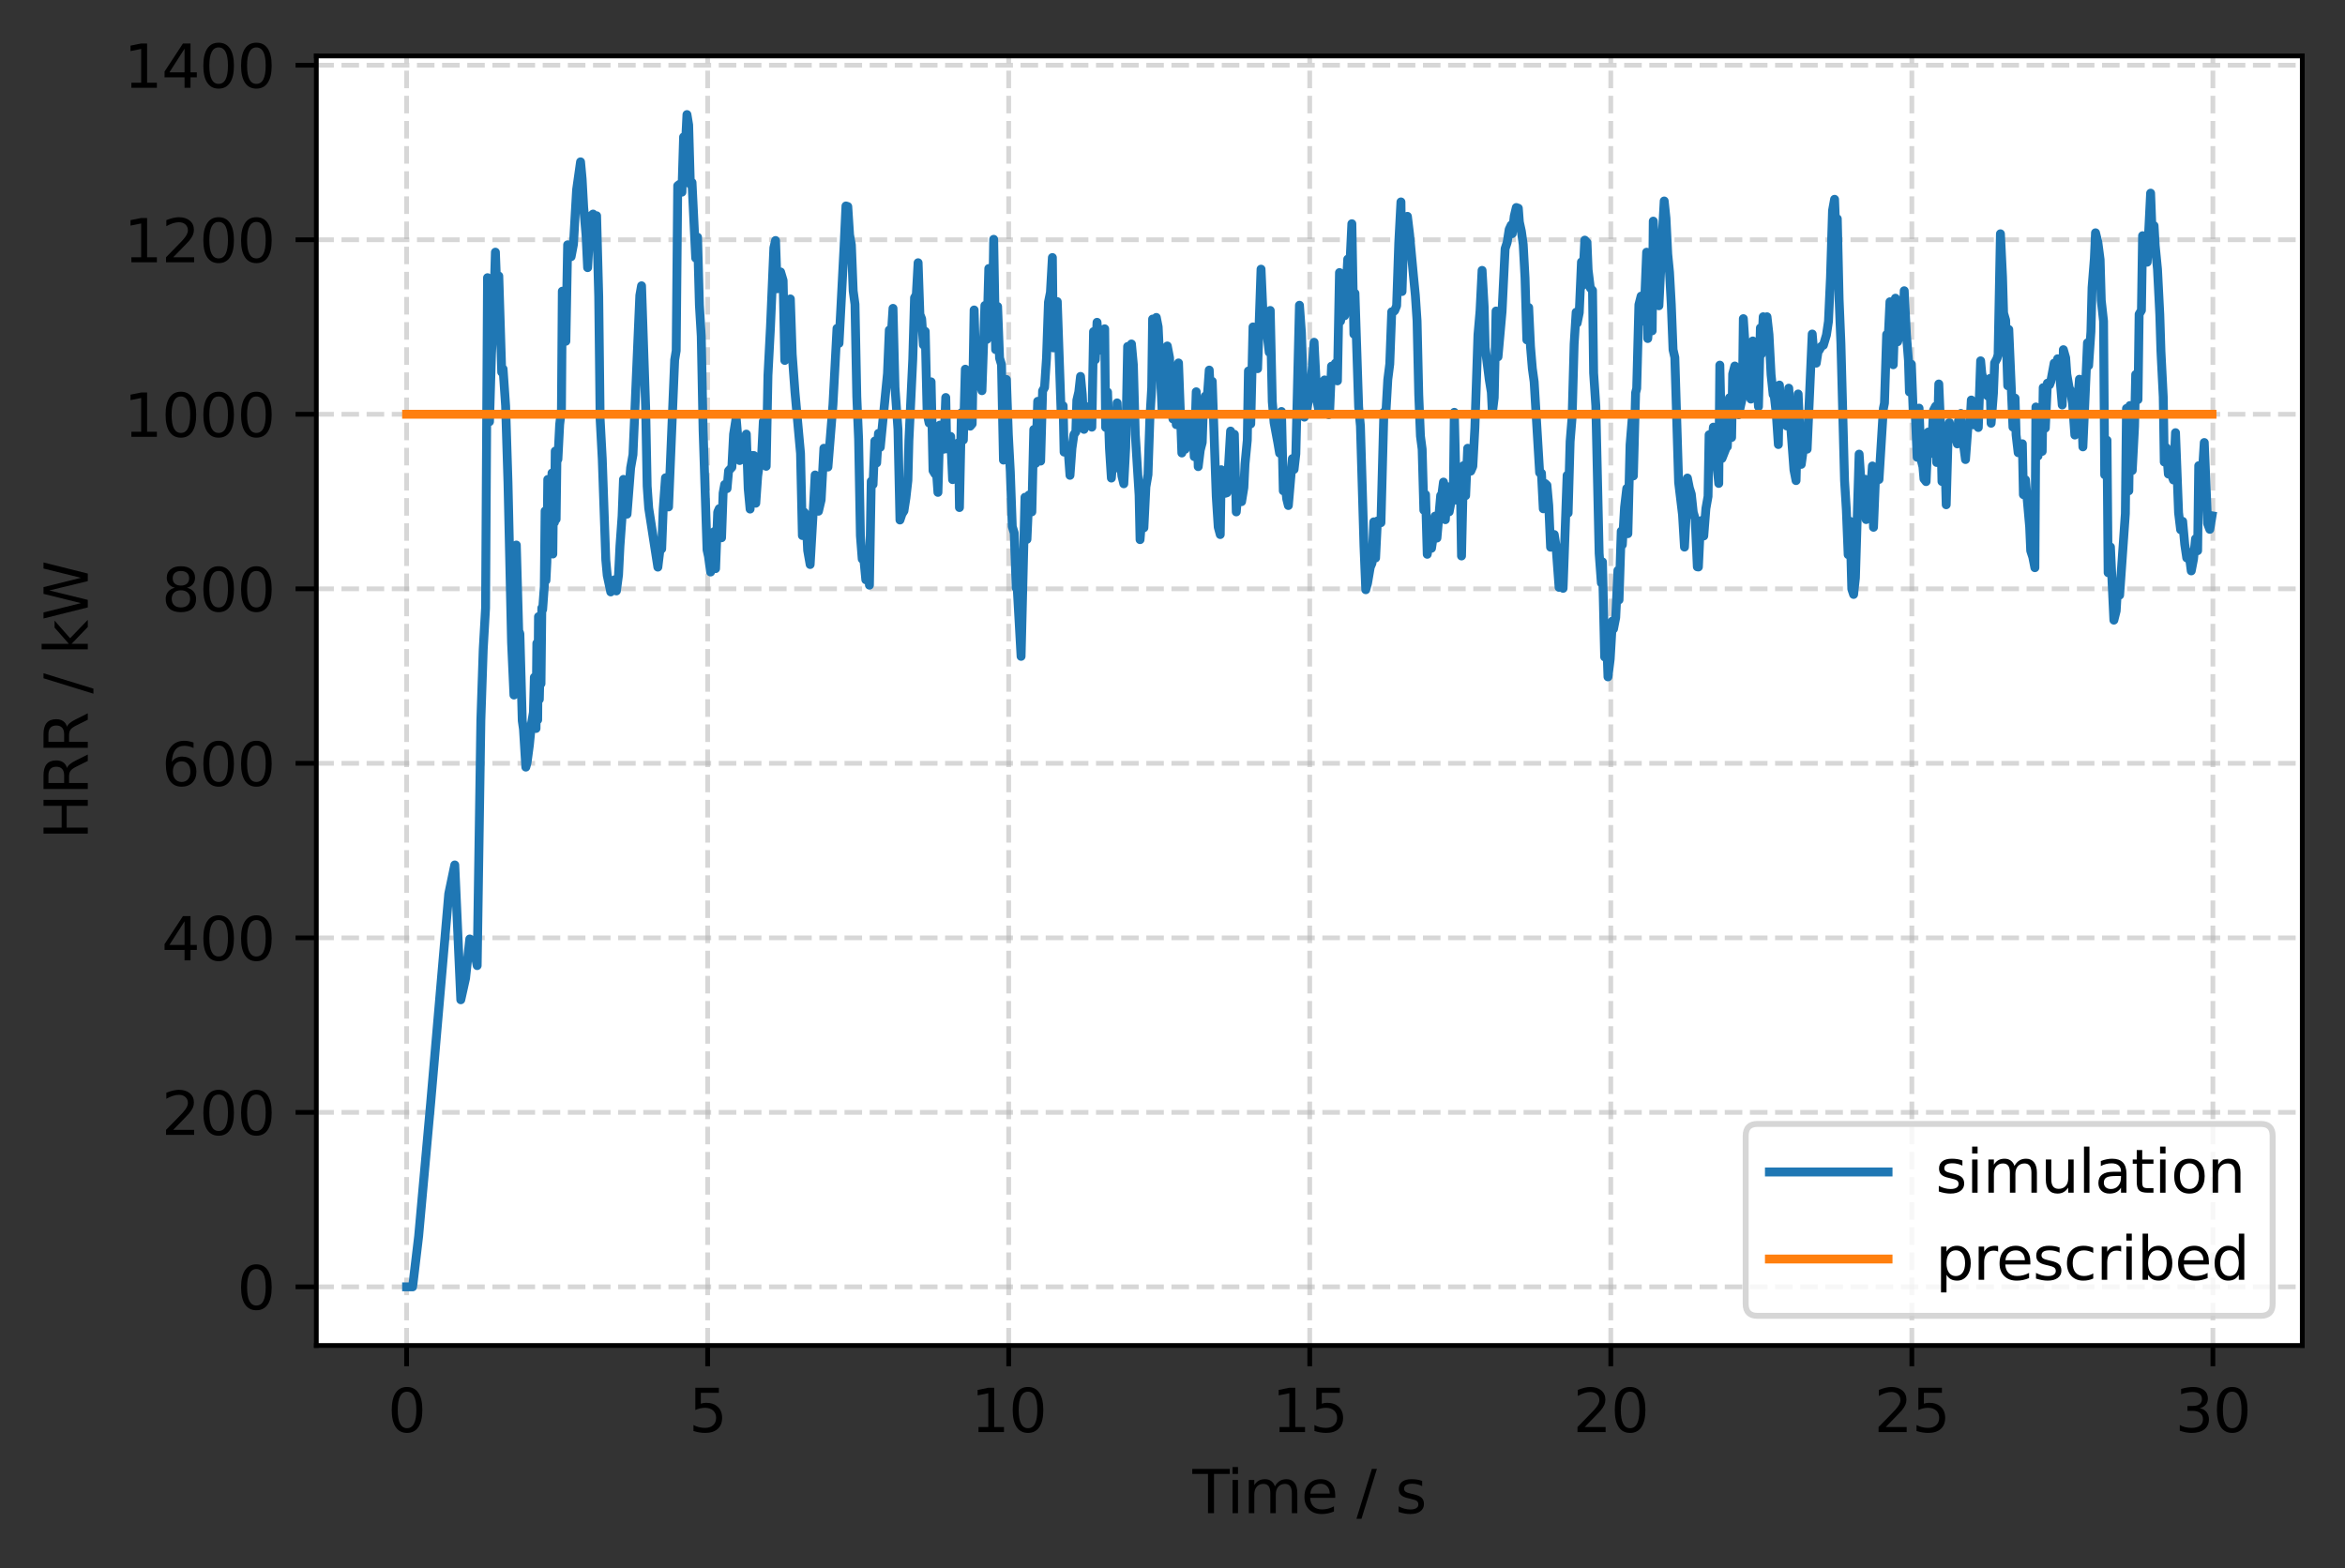 <?xml version="1.0" encoding="utf-8" standalone="no"?>
<!DOCTYPE svg PUBLIC "-//W3C//DTD SVG 1.1//EN"
  "http://www.w3.org/Graphics/SVG/1.1/DTD/svg11.dtd">
<svg height="264.43pt" version="1.1" viewBox="0 0 395.328 264.43" width="395.328pt" xmlns="http://www.w3.org/2000/svg" xmlns:xlink="http://www.w3.org/1999/xlink">
 <rect x="0" y="0" width="395.328" height="264.43" fill="#333333" stroke="none"/>
 <defs>
  <style type="text/css">*{stroke-linecap:butt;stroke-linejoin:round;}</style>
 </defs>
 <g id="figure_1">
  <g id="patch_1">
   <path d="M 0 264.43 
L 395.328 264.43 
L 395.328 0 
L 0 0 
z
" style="fill:none;"/>
  </g>
  <g id="axes_1">
   <g id="patch_2">
    <path d="M 53.328 226.874 
L 388.128 226.874 
L 388.128 9.434 
L 53.328 9.434 
z
" style="fill:#ffffff;"/>
   </g>
   <g id="matplotlib.axis_1">
    <g id="xtick_1">
     <g id="line2d_1">
      <path clip-path="url(#pe2b45018c5)" d="M 68.546 226.874 
L 68.546 9.434 
" style="fill:none;stroke:#b0b0b0;stroke-dasharray:2.96,1.28;stroke-dashoffset:0;stroke-opacity:0.5;stroke-width:0.8;"/>
     </g>
     <g id="line2d_2">
      <defs>
       <path d="M 0 0 
L 0 3.5 
" id="m4e2f27ee25" style="stroke:#000000;stroke-width:0.8;"/>
      </defs>
      <g>
       <use style="stroke:#000000;stroke-width:0.8;" x="68.546" xlink:href="#m4e2f27ee25" y="226.874"/>
      </g>
     </g>
     <g id="text_1">
      <!-- 0 -->
      <g transform="translate(65.365 241.472)scale(0.1 -0.1)">
       <defs>
        <path d="M 2034 4250 
Q 1547 4250 1301 3770 
Q 1056 3291 1056 2328 
Q 1056 1369 1301 889 
Q 1547 409 2034 409 
Q 2525 409 2770 889 
Q 3016 1369 3016 2328 
Q 3016 3291 2770 3770 
Q 2525 4250 2034 4250 
z
M 2034 4750 
Q 2819 4750 3233 4129 
Q 3647 3509 3647 2328 
Q 3647 1150 3233 529 
Q 2819 -91 2034 -91 
Q 1250 -91 836 529 
Q 422 1150 422 2328 
Q 422 3509 836 4129 
Q 1250 4750 2034 4750 
z
" id="DejaVuSans-30" transform="scale(0.016)"/>
       </defs>
       <use xlink:href="#DejaVuSans-30"/>
      </g>
     </g>
    </g>
    <g id="xtick_2">
     <g id="line2d_3">
      <path clip-path="url(#pe2b45018c5)" d="M 119.298 226.874 
L 119.298 9.434 
" style="fill:none;stroke:#b0b0b0;stroke-dasharray:2.96,1.28;stroke-dashoffset:0;stroke-opacity:0.5;stroke-width:0.8;"/>
     </g>
     <g id="line2d_4">
      <g>
       <use style="stroke:#000000;stroke-width:0.8;" x="119.298" xlink:href="#m4e2f27ee25" y="226.874"/>
      </g>
     </g>
     <g id="text_2">
      <!-- 5 -->
      <g transform="translate(116.117 241.472)scale(0.1 -0.1)">
       <defs>
        <path d="M 691 4666 
L 3169 4666 
L 3169 4134 
L 1269 4134 
L 1269 2991 
Q 1406 3038 1543 3061 
Q 1681 3084 1819 3084 
Q 2600 3084 3056 2656 
Q 3513 2228 3513 1497 
Q 3513 744 3044 326 
Q 2575 -91 1722 -91 
Q 1428 -91 1123 -41 
Q 819 9 494 109 
L 494 744 
Q 775 591 1075 516 
Q 1375 441 1709 441 
Q 2250 441 2565 725 
Q 2881 1009 2881 1497 
Q 2881 1984 2565 2268 
Q 2250 2553 1709 2553 
Q 1456 2553 1204 2497 
Q 953 2441 691 2322 
L 691 4666 
z
" id="DejaVuSans-35" transform="scale(0.016)"/>
       </defs>
       <use xlink:href="#DejaVuSans-35"/>
      </g>
     </g>
    </g>
    <g id="xtick_3">
     <g id="line2d_5">
      <path clip-path="url(#pe2b45018c5)" d="M 170.05 226.874 
L 170.05 9.434 
" style="fill:none;stroke:#b0b0b0;stroke-dasharray:2.96,1.28;stroke-dashoffset:0;stroke-opacity:0.5;stroke-width:0.8;"/>
     </g>
     <g id="line2d_6">
      <g>
       <use style="stroke:#000000;stroke-width:0.8;" x="170.05" xlink:href="#m4e2f27ee25" y="226.874"/>
      </g>
     </g>
     <g id="text_3">
      <!-- 10 -->
      <g transform="translate(163.687 241.472)scale(0.1 -0.1)">
       <defs>
        <path d="M 794 531 
L 1825 531 
L 1825 4091 
L 703 3866 
L 703 4441 
L 1819 4666 
L 2450 4666 
L 2450 531 
L 3481 531 
L 3481 0 
L 794 0 
L 794 531 
z
" id="DejaVuSans-31" transform="scale(0.016)"/>
       </defs>
       <use xlink:href="#DejaVuSans-31"/>
       <use x="63.623" xlink:href="#DejaVuSans-30"/>
      </g>
     </g>
    </g>
    <g id="xtick_4">
     <g id="line2d_7">
      <path clip-path="url(#pe2b45018c5)" d="M 220.801 226.874 
L 220.801 9.434 
" style="fill:none;stroke:#b0b0b0;stroke-dasharray:2.96,1.28;stroke-dashoffset:0;stroke-opacity:0.5;stroke-width:0.8;"/>
     </g>
     <g id="line2d_8">
      <g>
       <use style="stroke:#000000;stroke-width:0.8;" x="220.801" xlink:href="#m4e2f27ee25" y="226.874"/>
      </g>
     </g>
     <g id="text_4">
      <!-- 15 -->
      <g transform="translate(214.439 241.472)scale(0.1 -0.1)">
       <use xlink:href="#DejaVuSans-31"/>
       <use x="63.623" xlink:href="#DejaVuSans-35"/>
      </g>
     </g>
    </g>
    <g id="xtick_5">
     <g id="line2d_9">
      <path clip-path="url(#pe2b45018c5)" d="M 271.553 226.874 
L 271.553 9.434 
" style="fill:none;stroke:#b0b0b0;stroke-dasharray:2.96,1.28;stroke-dashoffset:0;stroke-opacity:0.5;stroke-width:0.8;"/>
     </g>
     <g id="line2d_10">
      <g>
       <use style="stroke:#000000;stroke-width:0.8;" x="271.553" xlink:href="#m4e2f27ee25" y="226.874"/>
      </g>
     </g>
     <g id="text_5">
      <!-- 20 -->
      <g transform="translate(265.19 241.472)scale(0.1 -0.1)">
       <defs>
        <path d="M 1228 531 
L 3431 531 
L 3431 0 
L 469 0 
L 469 531 
Q 828 903 1448 1529 
Q 2069 2156 2228 2338 
Q 2531 2678 2651 2914 
Q 2772 3150 2772 3378 
Q 2772 3750 2511 3984 
Q 2250 4219 1831 4219 
Q 1534 4219 1204 4116 
Q 875 4013 500 3803 
L 500 4441 
Q 881 4594 1212 4672 
Q 1544 4750 1819 4750 
Q 2544 4750 2975 4387 
Q 3406 4025 3406 3419 
Q 3406 3131 3298 2873 
Q 3191 2616 2906 2266 
Q 2828 2175 2409 1742 
Q 1991 1309 1228 531 
z
" id="DejaVuSans-32" transform="scale(0.016)"/>
       </defs>
       <use xlink:href="#DejaVuSans-32"/>
       <use x="63.623" xlink:href="#DejaVuSans-30"/>
      </g>
     </g>
    </g>
    <g id="xtick_6">
     <g id="line2d_11">
      <path clip-path="url(#pe2b45018c5)" d="M 322.305 226.874 
L 322.305 9.434 
" style="fill:none;stroke:#b0b0b0;stroke-dasharray:2.96,1.28;stroke-dashoffset:0;stroke-opacity:0.5;stroke-width:0.8;"/>
     </g>
     <g id="line2d_12">
      <g>
       <use style="stroke:#000000;stroke-width:0.8;" x="322.305" xlink:href="#m4e2f27ee25" y="226.874"/>
      </g>
     </g>
     <g id="text_6">
      <!-- 25 -->
      <g transform="translate(315.942 241.472)scale(0.1 -0.1)">
       <use xlink:href="#DejaVuSans-32"/>
       <use x="63.623" xlink:href="#DejaVuSans-35"/>
      </g>
     </g>
    </g>
    <g id="xtick_7">
     <g id="line2d_13">
      <path clip-path="url(#pe2b45018c5)" d="M 373.056 226.874 
L 373.056 9.434 
" style="fill:none;stroke:#b0b0b0;stroke-dasharray:2.96,1.28;stroke-dashoffset:0;stroke-opacity:0.5;stroke-width:0.8;"/>
     </g>
     <g id="line2d_14">
      <g>
       <use style="stroke:#000000;stroke-width:0.8;" x="373.056" xlink:href="#m4e2f27ee25" y="226.874"/>
      </g>
     </g>
     <g id="text_7">
      <!-- 30 -->
      <g transform="translate(366.694 241.472)scale(0.1 -0.1)">
       <defs>
        <path d="M 2597 2516 
Q 3050 2419 3304 2112 
Q 3559 1806 3559 1356 
Q 3559 666 3084 287 
Q 2609 -91 1734 -91 
Q 1441 -91 1130 -33 
Q 819 25 488 141 
L 488 750 
Q 750 597 1062 519 
Q 1375 441 1716 441 
Q 2309 441 2620 675 
Q 2931 909 2931 1356 
Q 2931 1769 2642 2001 
Q 2353 2234 1838 2234 
L 1294 2234 
L 1294 2753 
L 1863 2753 
Q 2328 2753 2575 2939 
Q 2822 3125 2822 3475 
Q 2822 3834 2567 4026 
Q 2313 4219 1838 4219 
Q 1578 4219 1281 4162 
Q 984 4106 628 3988 
L 628 4550 
Q 988 4650 1302 4700 
Q 1616 4750 1894 4750 
Q 2613 4750 3031 4423 
Q 3450 4097 3450 3541 
Q 3450 3153 3228 2886 
Q 3006 2619 2597 2516 
z
" id="DejaVuSans-33" transform="scale(0.016)"/>
       </defs>
       <use xlink:href="#DejaVuSans-33"/>
       <use x="63.623" xlink:href="#DejaVuSans-30"/>
      </g>
     </g>
    </g>
    <g id="text_8">
     <!-- Time / s -->
     <g transform="translate(201.027 255.151)scale(0.1 -0.1)">
      <defs>
       <path d="M -19 4666 
L 3928 4666 
L 3928 4134 
L 2272 4134 
L 2272 0 
L 1638 0 
L 1638 4134 
L -19 4134 
L -19 4666 
z
" id="DejaVuSans-54" transform="scale(0.016)"/>
       <path d="M 603 3500 
L 1178 3500 
L 1178 0 
L 603 0 
L 603 3500 
z
M 603 4863 
L 1178 4863 
L 1178 4134 
L 603 4134 
L 603 4863 
z
" id="DejaVuSans-69" transform="scale(0.016)"/>
       <path d="M 3328 2828 
Q 3544 3216 3844 3400 
Q 4144 3584 4550 3584 
Q 5097 3584 5394 3201 
Q 5691 2819 5691 2113 
L 5691 0 
L 5113 0 
L 5113 2094 
Q 5113 2597 4934 2840 
Q 4756 3084 4391 3084 
Q 3944 3084 3684 2787 
Q 3425 2491 3425 1978 
L 3425 0 
L 2847 0 
L 2847 2094 
Q 2847 2600 2669 2842 
Q 2491 3084 2119 3084 
Q 1678 3084 1418 2786 
Q 1159 2488 1159 1978 
L 1159 0 
L 581 0 
L 581 3500 
L 1159 3500 
L 1159 2956 
Q 1356 3278 1631 3431 
Q 1906 3584 2284 3584 
Q 2666 3584 2933 3390 
Q 3200 3197 3328 2828 
z
" id="DejaVuSans-6d" transform="scale(0.016)"/>
       <path d="M 3597 1894 
L 3597 1613 
L 953 1613 
Q 991 1019 1311 708 
Q 1631 397 2203 397 
Q 2534 397 2845 478 
Q 3156 559 3463 722 
L 3463 178 
Q 3153 47 2828 -22 
Q 2503 -91 2169 -91 
Q 1331 -91 842 396 
Q 353 884 353 1716 
Q 353 2575 817 3079 
Q 1281 3584 2069 3584 
Q 2775 3584 3186 3129 
Q 3597 2675 3597 1894 
z
M 3022 2063 
Q 3016 2534 2758 2815 
Q 2500 3097 2075 3097 
Q 1594 3097 1305 2825 
Q 1016 2553 972 2059 
L 3022 2063 
z
" id="DejaVuSans-65" transform="scale(0.016)"/>
       <path id="DejaVuSans-20" transform="scale(0.016)"/>
       <path d="M 1625 4666 
L 2156 4666 
L 531 -594 
L 0 -594 
L 1625 4666 
z
" id="DejaVuSans-2f" transform="scale(0.016)"/>
       <path d="M 2834 3397 
L 2834 2853 
Q 2591 2978 2328 3040 
Q 2066 3103 1784 3103 
Q 1356 3103 1142 2972 
Q 928 2841 928 2578 
Q 928 2378 1081 2264 
Q 1234 2150 1697 2047 
L 1894 2003 
Q 2506 1872 2764 1633 
Q 3022 1394 3022 966 
Q 3022 478 2636 193 
Q 2250 -91 1575 -91 
Q 1294 -91 989 -36 
Q 684 19 347 128 
L 347 722 
Q 666 556 975 473 
Q 1284 391 1588 391 
Q 1994 391 2212 530 
Q 2431 669 2431 922 
Q 2431 1156 2273 1281 
Q 2116 1406 1581 1522 
L 1381 1569 
Q 847 1681 609 1914 
Q 372 2147 372 2553 
Q 372 3047 722 3315 
Q 1072 3584 1716 3584 
Q 2034 3584 2315 3537 
Q 2597 3491 2834 3397 
z
" id="DejaVuSans-73" transform="scale(0.016)"/>
      </defs>
      <use xlink:href="#DejaVuSans-54"/>
      <use x="57.959" xlink:href="#DejaVuSans-69"/>
      <use x="85.742" xlink:href="#DejaVuSans-6d"/>
      <use x="183.154" xlink:href="#DejaVuSans-65"/>
      <use x="244.678" xlink:href="#DejaVuSans-20"/>
      <use x="276.465" xlink:href="#DejaVuSans-2f"/>
      <use x="310.156" xlink:href="#DejaVuSans-20"/>
      <use x="341.943" xlink:href="#DejaVuSans-73"/>
     </g>
    </g>
   </g>
   <g id="matplotlib.axis_2">
    <g id="ytick_1">
     <g id="line2d_15">
      <path clip-path="url(#pe2b45018c5)" d="M 53.328 216.99 
L 388.128 216.99 
" style="fill:none;stroke:#b0b0b0;stroke-dasharray:2.96,1.28;stroke-dashoffset:0;stroke-opacity:0.5;stroke-width:0.8;"/>
     </g>
     <g id="line2d_16">
      <defs>
       <path d="M 0 0 
L -3.5 0 
" id="mf9d9a27915" style="stroke:#000000;stroke-width:0.8;"/>
      </defs>
      <g>
       <use style="stroke:#000000;stroke-width:0.8;" x="53.328" xlink:href="#mf9d9a27915" y="216.99"/>
      </g>
     </g>
     <g id="text_9">
      <!-- 0 -->
      <g transform="translate(39.966 220.79)scale(0.1 -0.1)">
       <use xlink:href="#DejaVuSans-30"/>
      </g>
     </g>
    </g>
    <g id="ytick_2">
     <g id="line2d_17">
      <path clip-path="url(#pe2b45018c5)" d="M 53.328 187.563 
L 388.128 187.563 
" style="fill:none;stroke:#b0b0b0;stroke-dasharray:2.96,1.28;stroke-dashoffset:0;stroke-opacity:0.5;stroke-width:0.8;"/>
     </g>
     <g id="line2d_18">
      <g>
       <use style="stroke:#000000;stroke-width:0.8;" x="53.328" xlink:href="#mf9d9a27915" y="187.563"/>
      </g>
     </g>
     <g id="text_10">
      <!-- 200 -->
      <g transform="translate(27.241 191.362)scale(0.1 -0.1)">
       <use xlink:href="#DejaVuSans-32"/>
       <use x="63.623" xlink:href="#DejaVuSans-30"/>
       <use x="127.246" xlink:href="#DejaVuSans-30"/>
      </g>
     </g>
    </g>
    <g id="ytick_3">
     <g id="line2d_19">
      <path clip-path="url(#pe2b45018c5)" d="M 53.328 158.136 
L 388.128 158.136 
" style="fill:none;stroke:#b0b0b0;stroke-dasharray:2.96,1.28;stroke-dashoffset:0;stroke-opacity:0.5;stroke-width:0.8;"/>
     </g>
     <g id="line2d_20">
      <g>
       <use style="stroke:#000000;stroke-width:0.8;" x="53.328" xlink:href="#mf9d9a27915" y="158.136"/>
      </g>
     </g>
     <g id="text_11">
      <!-- 400 -->
      <g transform="translate(27.241 161.935)scale(0.1 -0.1)">
       <defs>
        <path d="M 2419 4116 
L 825 1625 
L 2419 1625 
L 2419 4116 
z
M 2253 4666 
L 3047 4666 
L 3047 1625 
L 3713 1625 
L 3713 1100 
L 3047 1100 
L 3047 0 
L 2419 0 
L 2419 1100 
L 313 1100 
L 313 1709 
L 2253 4666 
z
" id="DejaVuSans-34" transform="scale(0.016)"/>
       </defs>
       <use xlink:href="#DejaVuSans-34"/>
       <use x="63.623" xlink:href="#DejaVuSans-30"/>
       <use x="127.246" xlink:href="#DejaVuSans-30"/>
      </g>
     </g>
    </g>
    <g id="ytick_4">
     <g id="line2d_21">
      <path clip-path="url(#pe2b45018c5)" d="M 53.328 128.708 
L 388.128 128.708 
" style="fill:none;stroke:#b0b0b0;stroke-dasharray:2.96,1.28;stroke-dashoffset:0;stroke-opacity:0.5;stroke-width:0.8;"/>
     </g>
     <g id="line2d_22">
      <g>
       <use style="stroke:#000000;stroke-width:0.8;" x="53.328" xlink:href="#mf9d9a27915" y="128.708"/>
      </g>
     </g>
     <g id="text_12">
      <!-- 600 -->
      <g transform="translate(27.241 132.508)scale(0.1 -0.1)">
       <defs>
        <path d="M 2113 2584 
Q 1688 2584 1439 2293 
Q 1191 2003 1191 1497 
Q 1191 994 1439 701 
Q 1688 409 2113 409 
Q 2538 409 2786 701 
Q 3034 994 3034 1497 
Q 3034 2003 2786 2293 
Q 2538 2584 2113 2584 
z
M 3366 4563 
L 3366 3988 
Q 3128 4100 2886 4159 
Q 2644 4219 2406 4219 
Q 1781 4219 1451 3797 
Q 1122 3375 1075 2522 
Q 1259 2794 1537 2939 
Q 1816 3084 2150 3084 
Q 2853 3084 3261 2657 
Q 3669 2231 3669 1497 
Q 3669 778 3244 343 
Q 2819 -91 2113 -91 
Q 1303 -91 875 529 
Q 447 1150 447 2328 
Q 447 3434 972 4092 
Q 1497 4750 2381 4750 
Q 2619 4750 2861 4703 
Q 3103 4656 3366 4563 
z
" id="DejaVuSans-36" transform="scale(0.016)"/>
       </defs>
       <use xlink:href="#DejaVuSans-36"/>
       <use x="63.623" xlink:href="#DejaVuSans-30"/>
       <use x="127.246" xlink:href="#DejaVuSans-30"/>
      </g>
     </g>
    </g>
    <g id="ytick_5">
     <g id="line2d_23">
      <path clip-path="url(#pe2b45018c5)" d="M 53.328 99.281 
L 388.128 99.281 
" style="fill:none;stroke:#b0b0b0;stroke-dasharray:2.96,1.28;stroke-dashoffset:0;stroke-opacity:0.5;stroke-width:0.8;"/>
     </g>
     <g id="line2d_24">
      <g>
       <use style="stroke:#000000;stroke-width:0.8;" x="53.328" xlink:href="#mf9d9a27915" y="99.281"/>
      </g>
     </g>
     <g id="text_13">
      <!-- 800 -->
      <g transform="translate(27.241 103.08)scale(0.1 -0.1)">
       <defs>
        <path d="M 2034 2216 
Q 1584 2216 1326 1975 
Q 1069 1734 1069 1313 
Q 1069 891 1326 650 
Q 1584 409 2034 409 
Q 2484 409 2743 651 
Q 3003 894 3003 1313 
Q 3003 1734 2745 1975 
Q 2488 2216 2034 2216 
z
M 1403 2484 
Q 997 2584 770 2862 
Q 544 3141 544 3541 
Q 544 4100 942 4425 
Q 1341 4750 2034 4750 
Q 2731 4750 3128 4425 
Q 3525 4100 3525 3541 
Q 3525 3141 3298 2862 
Q 3072 2584 2669 2484 
Q 3125 2378 3379 2068 
Q 3634 1759 3634 1313 
Q 3634 634 3220 271 
Q 2806 -91 2034 -91 
Q 1263 -91 848 271 
Q 434 634 434 1313 
Q 434 1759 690 2068 
Q 947 2378 1403 2484 
z
M 1172 3481 
Q 1172 3119 1398 2916 
Q 1625 2713 2034 2713 
Q 2441 2713 2670 2916 
Q 2900 3119 2900 3481 
Q 2900 3844 2670 4047 
Q 2441 4250 2034 4250 
Q 1625 4250 1398 4047 
Q 1172 3844 1172 3481 
z
" id="DejaVuSans-38" transform="scale(0.016)"/>
       </defs>
       <use xlink:href="#DejaVuSans-38"/>
       <use x="63.623" xlink:href="#DejaVuSans-30"/>
       <use x="127.246" xlink:href="#DejaVuSans-30"/>
      </g>
     </g>
    </g>
    <g id="ytick_6">
     <g id="line2d_25">
      <path clip-path="url(#pe2b45018c5)" d="M 53.328 69.854 
L 388.128 69.854 
" style="fill:none;stroke:#b0b0b0;stroke-dasharray:2.96,1.28;stroke-dashoffset:0;stroke-opacity:0.5;stroke-width:0.8;"/>
     </g>
     <g id="line2d_26">
      <g>
       <use style="stroke:#000000;stroke-width:0.8;" x="53.328" xlink:href="#mf9d9a27915" y="69.854"/>
      </g>
     </g>
     <g id="text_14">
      <!-- 1000 -->
      <g transform="translate(20.878 73.653)scale(0.1 -0.1)">
       <use xlink:href="#DejaVuSans-31"/>
       <use x="63.623" xlink:href="#DejaVuSans-30"/>
       <use x="127.246" xlink:href="#DejaVuSans-30"/>
       <use x="190.869" xlink:href="#DejaVuSans-30"/>
      </g>
     </g>
    </g>
    <g id="ytick_7">
     <g id="line2d_27">
      <path clip-path="url(#pe2b45018c5)" d="M 53.328 40.427 
L 388.128 40.427 
" style="fill:none;stroke:#b0b0b0;stroke-dasharray:2.96,1.28;stroke-dashoffset:0;stroke-opacity:0.5;stroke-width:0.8;"/>
     </g>
     <g id="line2d_28">
      <g>
       <use style="stroke:#000000;stroke-width:0.8;" x="53.328" xlink:href="#mf9d9a27915" y="40.427"/>
      </g>
     </g>
     <g id="text_15">
      <!-- 1200 -->
      <g transform="translate(20.878 44.226)scale(0.1 -0.1)">
       <use xlink:href="#DejaVuSans-31"/>
       <use x="63.623" xlink:href="#DejaVuSans-32"/>
       <use x="127.246" xlink:href="#DejaVuSans-30"/>
       <use x="190.869" xlink:href="#DejaVuSans-30"/>
      </g>
     </g>
    </g>
    <g id="ytick_8">
     <g id="line2d_29">
      <path clip-path="url(#pe2b45018c5)" d="M 53.328 10.999 
L 388.128 10.999 
" style="fill:none;stroke:#b0b0b0;stroke-dasharray:2.96,1.28;stroke-dashoffset:0;stroke-opacity:0.5;stroke-width:0.8;"/>
     </g>
     <g id="line2d_30">
      <g>
       <use style="stroke:#000000;stroke-width:0.8;" x="53.328" xlink:href="#mf9d9a27915" y="10.999"/>
      </g>
     </g>
     <g id="text_16">
      <!-- 1400 -->
      <g transform="translate(20.878 14.798)scale(0.1 -0.1)">
       <use xlink:href="#DejaVuSans-31"/>
       <use x="63.623" xlink:href="#DejaVuSans-34"/>
       <use x="127.246" xlink:href="#DejaVuSans-30"/>
       <use x="190.869" xlink:href="#DejaVuSans-30"/>
      </g>
     </g>
    </g>
    <g id="text_17">
     <!-- HRR / kW -->
     <g transform="translate(14.798 141.564)rotate(-90)scale(0.1 -0.1)">
      <defs>
       <path d="M 628 4666 
L 1259 4666 
L 1259 2753 
L 3553 2753 
L 3553 4666 
L 4184 4666 
L 4184 0 
L 3553 0 
L 3553 2222 
L 1259 2222 
L 1259 0 
L 628 0 
L 628 4666 
z
" id="DejaVuSans-48" transform="scale(0.016)"/>
       <path d="M 2841 2188 
Q 3044 2119 3236 1894 
Q 3428 1669 3622 1275 
L 4263 0 
L 3584 0 
L 2988 1197 
Q 2756 1666 2539 1819 
Q 2322 1972 1947 1972 
L 1259 1972 
L 1259 0 
L 628 0 
L 628 4666 
L 2053 4666 
Q 2853 4666 3247 4331 
Q 3641 3997 3641 3322 
Q 3641 2881 3436 2590 
Q 3231 2300 2841 2188 
z
M 1259 4147 
L 1259 2491 
L 2053 2491 
Q 2509 2491 2742 2702 
Q 2975 2913 2975 3322 
Q 2975 3731 2742 3939 
Q 2509 4147 2053 4147 
L 1259 4147 
z
" id="DejaVuSans-52" transform="scale(0.016)"/>
       <path d="M 581 4863 
L 1159 4863 
L 1159 1991 
L 2875 3500 
L 3609 3500 
L 1753 1863 
L 3688 0 
L 2938 0 
L 1159 1709 
L 1159 0 
L 581 0 
L 581 4863 
z
" id="DejaVuSans-6b" transform="scale(0.016)"/>
       <path d="M 213 4666 
L 850 4666 
L 1831 722 
L 2809 4666 
L 3519 4666 
L 4500 722 
L 5478 4666 
L 6119 4666 
L 4947 0 
L 4153 0 
L 3169 4050 
L 2175 0 
L 1381 0 
L 213 4666 
z
" id="DejaVuSans-57" transform="scale(0.016)"/>
      </defs>
      <use xlink:href="#DejaVuSans-48"/>
      <use x="75.195" xlink:href="#DejaVuSans-52"/>
      <use x="144.678" xlink:href="#DejaVuSans-52"/>
      <use x="214.16" xlink:href="#DejaVuSans-20"/>
      <use x="245.947" xlink:href="#DejaVuSans-2f"/>
      <use x="279.639" xlink:href="#DejaVuSans-20"/>
      <use x="311.426" xlink:href="#DejaVuSans-6b"/>
      <use x="369.336" xlink:href="#DejaVuSans-57"/>
     </g>
    </g>
   </g>
   <g id="line2d_31">
    <path clip-path="url(#pe2b45018c5)" d="M 68.546 216.99 
L 69.561 216.99 
L 70.576 208.457 
L 72.606 185.96 
L 75.652 150.707 
L 76.667 145.847 
L 77.682 168.58 
L 78.488 164.957 
L 79.195 158.329 
L 79.819 159.637 
L 80.443 162.818 
L 81.067 121.424 
L 81.463 109.508 
L 81.858 102.524 
L 82.19 46.823 
L 82.521 71.107 
L 82.852 59.782 
L 83.216 52.5 
L 83.517 42.52 
L 83.818 50.606 
L 84.087 46.537 
L 84.583 62.754 
L 84.811 62.215 
L 85.238 68.43 
L 85.639 81.422 
L 86.241 108.298 
L 86.641 117.194 
L 87.042 91.902 
L 87.443 106.37 
L 87.643 106.852 
L 88.044 121.524 
L 88.245 122.922 
L 88.646 129.349 
L 88.846 128.624 
L 89.247 125.618 
L 89.607 121.999 
L 89.925 120.118 
L 90.085 114.195 
L 90.224 116.236 
L 90.364 122.838 
L 90.503 108.467 
L 90.643 121.39 
L 90.782 103.982 
L 90.922 117.926 
L 91.061 112.096 
L 91.201 115.277 
L 91.34 102.52 
L 91.48 102.786 
L 91.759 98.89 
L 91.898 86.162 
L 92.038 97.869 
L 92.191 94.743 
L 92.344 80.844 
L 92.498 88.949 
L 92.651 85.812 
L 92.787 87.64 
L 92.923 86.399 
L 93.059 79.761 
L 93.195 93.42 
L 93.331 81.431 
L 93.467 88.096 
L 93.603 76.063 
L 93.752 87.558 
L 93.902 75.931 
L 94.052 77.457 
L 94.351 71.585 
L 94.65 69.049 
L 94.799 49.098 
L 95.098 55.878 
L 95.397 57.542 
L 95.696 41.276 
L 95.995 41.358 
L 96.278 43.282 
L 96.676 41.192 
L 97.206 31.997 
L 97.87 27.291 
L 98.135 30.161 
L 98.4 35.022 
L 98.798 39.615 
L 99.064 45.13 
L 99.329 40.455 
L 99.727 36.317 
L 99.979 36.093 
L 100.218 38.234 
L 100.576 36.378 
L 100.934 49.973 
L 101.172 70.677 
L 101.53 77.368 
L 102.127 94.397 
L 102.366 97.016 
L 102.962 99.809 
L 103.32 97.917 
L 103.678 97.742 
L 103.917 99.641 
L 104.275 96.931 
L 104.514 92.059 
L 104.872 87.064 
L 105.11 80.834 
L 105.468 83.269 
L 105.707 86.698 
L 106.315 78.889 
L 106.709 76.661 
L 107.864 49.81 
L 108.153 48.189 
L 108.844 68.7 
L 109.101 81.973 
L 109.359 85.662 
L 110.904 95.627 
L 111.291 92.389 
L 111.548 92.559 
L 111.806 85.825 
L 112.192 80.568 
L 112.45 80.505 
L 112.707 85.479 
L 113.738 60.694 
L 113.995 59.138 
L 114.253 31.316 
L 114.536 31.087 
L 114.961 32.404 
L 115.244 23.091 
L 115.528 25.056 
L 115.811 19.318 
L 116.094 21.05 
L 116.378 31.07 
L 116.661 30.769 
L 117.284 43.515 
L 117.596 39.996 
L 117.908 51.454 
L 118.219 56.68 
L 118.531 72.505 
L 119.197 92.731 
L 119.437 93.804 
L 119.796 96.451 
L 120.036 92.46 
L 120.395 89.639 
L 120.635 95.883 
L 120.994 86.352 
L 121.246 85.775 
L 121.641 90.678 
L 121.905 83.153 
L 122.168 81.7 
L 122.564 82.387 
L 122.827 79.393 
L 123.381 78.787 
L 123.671 73.222 
L 124.106 70.466 
L 124.7 77.655 
L 125.019 76.623 
L 125.338 77.509 
L 125.497 74.354 
L 125.816 73.199 
L 126.135 82.397 
L 126.454 85.84 
L 126.773 76.808 
L 127.092 76.812 
L 127.411 84.851 
L 127.73 80.281 
L 128.049 77.945 
L 128.368 77.452 
L 128.687 71.03 
L 128.846 77.569 
L 129.165 78.627 
L 129.466 63.276 
L 129.892 55.086 
L 130.459 41.786 
L 130.743 40.555 
L 131.027 48.693 
L 131.31 48.02 
L 131.594 45.856 
L 132.02 47.284 
L 132.303 60.775 
L 132.615 59.695 
L 132.927 57.897 
L 133.239 50.405 
L 133.551 59.721 
L 134.019 66.119 
L 134.956 76.45 
L 135.268 90.302 
L 135.58 86.366 
L 135.876 86.857 
L 136.157 92.8 
L 136.578 95.189 
L 137.14 85.457 
L 137.421 80.09 
L 137.701 82.597 
L 137.982 86.203 
L 138.432 84.28 
L 138.895 75.586 
L 139.235 75.627 
L 139.575 78.751 
L 140.424 68.201 
L 141.104 55.372 
L 141.444 57.893 
L 142.293 41.662 
L 142.615 34.729 
L 142.92 34.823 
L 143.224 39.593 
L 143.529 41.307 
L 143.833 49.06 
L 144.137 51.311 
L 144.442 66.87 
L 144.746 74.026 
L 145.051 90.342 
L 145.355 94.257 
L 145.66 94.585 
L 145.964 97.766 
L 146.269 93.31 
L 146.573 98.67 
L 146.877 81.143 
L 147.182 81.685 
L 147.486 74.362 
L 147.791 78.061 
L 148.095 73.076 
L 148.4 75.416 
L 149.617 62.971 
L 149.922 55.652 
L 150.226 56.947 
L 150.546 51.995 
L 150.881 65.329 
L 151.383 72.405 
L 151.718 87.684 
L 152.053 86.669 
L 152.388 86.147 
L 152.723 83.969 
L 153.057 81.002 
L 153.225 74.312 
L 153.877 60.583 
L 154.177 50.207 
L 154.477 49.692 
L 154.777 44.302 
L 155.076 53.008 
L 155.376 53.774 
L 155.676 58.163 
L 155.976 55.871 
L 156.306 69.764 
L 156.636 71.327 
L 156.965 64.384 
L 157.295 79.362 
L 157.625 79.91 
L 157.79 78.383 
L 158.12 83.024 
L 158.449 71.68 
L 158.779 74.885 
L 159.109 75.746 
L 159.439 67.029 
L 159.604 75.683 
L 159.934 75.142 
L 160.263 73.59 
L 160.593 80.875 
L 160.923 76.639 
L 161.253 79.777 
L 161.583 74.642 
L 161.748 85.583 
L 162.077 69.592 
L 162.407 74.19 
L 162.737 62.252 
L 163.067 68.271 
L 163.397 68.756 
L 163.562 71.861 
L 163.891 71.472 
L 164.221 52.269 
L 164.551 63.67 
L 164.881 60.13 
L 165.211 64.575 
L 165.54 65.878 
L 166.035 51.51 
L 166.365 57.235 
L 166.695 45.273 
L 167.025 52.442 
L 167.354 50.747 
L 167.519 40.354 
L 167.849 58.953 
L 168.179 51.683 
L 168.509 60.374 
L 168.838 61.472 
L 169.168 77.58 
L 169.663 63.986 
L 169.993 73.358 
L 170.323 79.557 
L 170.652 88.797 
L 170.982 89.851 
L 171.312 99.126 
L 171.477 98.967 
L 172.137 110.675 
L 172.796 83.847 
L 173.126 90.951 
L 173.456 83.471 
L 173.621 85.733 
L 173.951 86.307 
L 174.28 72.424 
L 174.61 78.13 
L 174.94 67.672 
L 175.27 70.156 
L 175.435 77.747 
L 175.764 65.909 
L 176.094 65.318 
L 176.424 60.38 
L 176.754 50.962 
L 177.084 49.3 
L 177.414 43.427 
L 177.578 58.663 
L 177.908 50.97 
L 178.238 50.858 
L 178.898 69.837 
L 179.227 68.42 
L 179.392 76.232 
L 179.722 75.537 
L 180.052 75.639 
L 180.382 80.15 
L 180.712 75.599 
L 181.041 73.287 
L 181.371 72.815 
L 181.536 67.486 
L 181.866 66.082 
L 182.159 63.469 
L 182.452 66.524 
L 182.745 72.4 
L 183.185 68.588 
L 183.478 71.306 
L 183.771 69.075 
L 184.064 72.029 
L 184.357 55.916 
L 184.65 60.66 
L 184.943 54.347 
L 185.265 59.075 
L 185.587 57.295 
L 185.91 56.961 
L 186.232 55.443 
L 186.393 72.067 
L 186.715 66.112 
L 187.038 75.593 
L 187.36 80.61 
L 187.682 76.608 
L 188.005 78.933 
L 188.327 67.936 
L 188.649 75.172 
L 189.133 80.248 
L 189.455 81.573 
L 189.777 75.485 
L 190.1 58.425 
L 190.422 63.397 
L 190.744 58.001 
L 191.067 61.53 
L 191.389 73.215 
L 192.034 83.477 
L 192.195 90.993 
L 192.517 86.779 
L 192.84 88.998 
L 193.178 82.098 
L 193.533 80.03 
L 193.844 70.701 
L 194.156 65.402 
L 194.312 53.802 
L 194.624 58.367 
L 194.935 53.527 
L 195.247 55.128 
L 195.933 69.693 
L 196.276 67.08 
L 196.447 67.927 
L 196.79 58.339 
L 197.168 60.337 
L 197.356 67.82 
L 197.733 70.638 
L 198.111 69.096 
L 198.299 71.605 
L 198.677 61.2 
L 199.242 76.381 
L 199.62 70.469 
L 199.808 75.756 
L 200.146 70.445 
L 200.483 74.768 
L 200.82 70.835 
L 201.158 72.939 
L 201.327 76.999 
L 201.664 66.063 
L 202.001 78.682 
L 202.339 75.911 
L 202.676 74.595 
L 202.845 69.363 
L 203.182 66.793 
L 203.52 67.117 
L 203.857 62.402 
L 204.195 69.226 
L 204.363 64.302 
L 205.038 83.664 
L 205.375 88.884 
L 205.713 90.136 
L 205.882 79.207 
L 206.219 80.378 
L 206.556 83.178 
L 206.846 83.085 
L 207.456 72.685 
L 207.775 76.9 
L 208.094 73.229 
L 208.413 86.316 
L 208.764 82.325 
L 208.939 83.428 
L 209.308 84.588 
L 209.694 82.212 
L 209.887 78.252 
L 210.273 74.217 
L 210.466 62.556 
L 210.853 71.48 
L 211.239 55.126 
L 211.432 59.529 
L 211.818 62.104 
L 212.011 62.166 
L 212.59 45.387 
L 212.935 53.261 
L 213.279 53.601 
L 213.968 59.405 
L 214.14 52.349 
L 214.485 67.735 
L 214.794 71.278 
L 215.414 74.603 
L 215.723 76.418 
L 216.033 69.385 
L 216.343 82.762 
L 216.653 81.627 
L 216.924 84.151 
L 217.195 85.24 
L 217.873 77.337 
L 218.158 79.152 
L 218.457 76.534 
L 219.068 51.469 
L 219.397 56.087 
L 219.889 70.336 
L 220.217 69.589 
L 220.546 67.728 
L 220.874 66.879 
L 221.53 57.711 
L 222.039 67.666 
L 222.4 69.584 
L 222.761 69.018 
L 222.942 64.522 
L 223.303 64.064 
L 223.664 65.828 
L 224.003 69.917 
L 224.16 69.288 
L 224.476 61.741 
L 224.791 61.888 
L 225.123 61.245 
L 225.47 64.221 
L 225.817 45.959 
L 225.991 54.157 
L 226.338 51.774 
L 226.685 53.234 
L 227.205 43.697 
L 227.553 45.037 
L 227.9 37.726 
L 228.247 56.348 
L 228.42 49.45 
L 229.045 68.622 
L 229.346 71.817 
L 229.947 92.108 
L 230.247 99.438 
L 230.548 98.319 
L 230.999 95.647 
L 231.3 94.944 
L 231.6 87.992 
L 231.901 94.088 
L 232.202 87.857 
L 232.502 87.92 
L 232.803 88.137 
L 233.299 69.494 
L 233.63 69.751 
L 233.96 64 
L 234.291 61.378 
L 234.622 52.572 
L 234.952 52.526 
L 235.118 52.37 
L 235.449 51.566 
L 235.812 40.913 
L 236.176 34.049 
L 236.358 49.155 
L 236.722 37.384 
L 237.086 42.251 
L 237.267 36.48 
L 237.631 39.507 
L 238.28 46.472 
L 238.605 49.802 
L 238.892 54.102 
L 239.178 66.564 
L 239.464 73.529 
L 239.751 75.739 
L 240.037 86.027 
L 240.324 83.392 
L 240.61 93.464 
L 241.04 90.641 
L 241.327 92.448 
L 241.613 90.518 
L 241.928 87.028 
L 242.243 90.729 
L 242.874 83.55 
L 243.031 83.703 
L 243.346 81.288 
L 243.662 87.629 
L 243.977 82.053 
L 244.308 86.299 
L 244.654 84.447 
L 245.001 83.989 
L 245.174 69.524 
L 245.521 84.323 
L 245.868 82.162 
L 246.214 82.783 
L 246.388 93.747 
L 246.734 78.504 
L 247.081 83.575 
L 247.428 75.585 
L 247.601 78.104 
L 247.948 79.442 
L 248.294 78.633 
L 248.641 72.133 
L 249.161 56.469 
L 249.508 52.467 
L 249.854 45.594 
L 250.201 51.712 
L 250.374 58.586 
L 251.068 64.025 
L 251.414 66.147 
L 251.588 69.604 
L 251.899 67.045 
L 252.211 52.446 
L 252.538 60.164 
L 253.223 52.508 
L 253.737 41.933 
L 254.08 40.891 
L 254.422 38.691 
L 254.765 37.955 
L 254.936 39.402 
L 255.279 36.445 
L 255.622 34.993 
L 255.964 35.113 
L 256.136 37.426 
L 256.478 39.006 
L 256.786 41.214 
L 257.094 46.858 
L 257.402 57.309 
L 257.71 51.849 
L 258.017 58.43 
L 258.325 62.138 
L 258.633 64.37 
L 259.556 79.706 
L 259.864 79.787 
L 260.172 85.791 
L 260.48 81.527 
L 260.787 81.818 
L 261.095 85.245 
L 261.403 92.272 
L 261.711 91.826 
L 262.019 90.134 
L 262.326 92.141 
L 262.834 99.035 
L 263.173 98.825 
L 263.511 99.202 
L 264.189 80.155 
L 264.358 86.508 
L 264.696 74.447 
L 265.035 70.305 
L 265.374 58.013 
L 265.712 52.648 
L 265.881 54.486 
L 266.237 52.716 
L 266.609 44.174 
L 266.795 48.138 
L 267.168 40.492 
L 267.54 40.89 
L 267.727 45.491 
L 268.099 48.545 
L 268.471 48.973 
L 268.658 62.888 
L 269.03 68.451 
L 269.589 93.301 
L 269.961 98.292 
L 270.147 94.747 
L 270.52 110.778 
L 270.892 108.726 
L 271.078 114.133 
L 271.451 111.129 
L 271.823 104.718 
L 272.009 106.053 
L 272.382 104.132 
L 272.754 96.185 
L 272.94 101.151 
L 273.313 89.569 
L 273.499 91.862 
L 273.872 85.541 
L 274.244 82.362 
L 274.43 89.989 
L 274.803 74.999 
L 275.175 70.451 
L 275.361 80.247 
L 275.734 66.239 
L 275.92 65.497 
L 276.292 51.376 
L 276.665 49.931 
L 276.851 54.16 
L 277.223 51.745 
L 277.596 42.527 
L 277.782 57.081 
L 278.154 52.404 
L 278.527 55.782 
L 278.713 37.287 
L 279.34 48.819 
L 279.662 51.556 
L 280.259 39.286 
L 280.557 33.892 
L 280.855 36.802 
L 281.154 42.858 
L 281.452 45.904 
L 281.751 51.334 
L 282.049 58.969 
L 282.348 60.278 
L 282.99 81.338 
L 283.646 86.802 
L 283.975 92.251 
L 284.303 85.949 
L 284.467 80.606 
L 284.795 82.254 
L 285.124 83.312 
L 285.452 86.388 
L 285.78 87.47 
L 286.142 95.576 
L 286.322 95.605 
L 286.683 87.907 
L 287.044 87.689 
L 287.225 90.372 
L 287.586 85.743 
L 287.947 83.704 
L 288.128 73.309 
L 288.489 75.671 
L 288.85 72.022 
L 289.031 78.384 
L 289.392 77.93 
L 289.753 81.516 
L 289.934 61.57 
L 290.295 77.305 
L 291.017 75.473 
L 291.198 75.313 
L 291.559 67.074 
L 291.92 73.768 
L 292.101 63.065 
L 292.462 61.715 
L 292.781 68.385 
L 293.1 69.927 
L 293.738 67.009 
L 293.898 53.73 
L 294.536 63.438 
L 294.855 66.249 
L 295.174 67.291 
L 295.493 57.493 
L 295.812 62.045 
L 296.132 63.661 
L 296.451 68.566 
L 296.77 55.302 
L 296.929 59.728 
L 297.248 53.409 
L 297.568 53.852 
L 297.887 53.413 
L 298.222 56.417 
L 298.573 63.176 
L 298.924 66.534 
L 299.099 66.651 
L 299.45 69.752 
L 299.801 74.957 
L 299.977 64.927 
L 300.328 70.369 
L 300.679 69.861 
L 301.03 69.65 
L 301.205 71.824 
L 301.556 65.453 
L 301.907 72.232 
L 302.434 79.254 
L 302.785 81.036 
L 303.136 66.432 
L 303.663 78.298 
L 304.014 75.752 
L 304.325 75.084 
L 304.652 75.742 
L 305.509 56.321 
L 305.851 60.408 
L 306.194 61.232 
L 306.536 58.99 
L 306.708 59.024 
L 307.05 58.386 
L 307.393 58.217 
L 307.907 56.487 
L 308.25 54.179 
L 308.592 46.769 
L 308.935 35.498 
L 309.277 33.607 
L 309.43 37.666 
L 309.736 36.885 
L 310.042 50.457 
L 310.347 57.917 
L 310.959 81.024 
L 311.264 85.992 
L 311.57 93.529 
L 311.876 87.891 
L 312.182 99.319 
L 312.487 100.233 
L 312.793 97.443 
L 313.42 76.575 
L 313.756 81.665 
L 314.092 82.556 
L 314.429 80.814 
L 314.597 87.609 
L 314.933 84.262 
L 315.286 83.688 
L 315.656 78.573 
L 315.841 88.91 
L 316.211 79.651 
L 316.581 80.684 
L 316.766 80.853 
L 317.505 68.884 
L 317.69 67.98 
L 318.06 56.393 
L 318.245 58.573 
L 318.615 50.884 
L 318.985 53.918 
L 319.17 61.502 
L 319.54 50.281 
L 319.91 57.625 
L 320.095 56.932 
L 320.465 54.441 
L 320.835 54.311 
L 321.02 49.024 
L 321.389 56.416 
L 321.737 60.792 
L 321.899 66.092 
L 322.224 61.409 
L 322.548 69.741 
L 322.873 69.372 
L 323.197 77.105 
L 323.522 68.822 
L 323.847 77.44 
L 324.171 78.693 
L 324.35 80.749 
L 324.707 81.206 
L 325.064 72.855 
L 325.421 73.504 
L 325.6 76.45 
L 325.957 69.187 
L 326.314 68.5 
L 326.492 77.981 
L 326.849 64.746 
L 327.206 73.124 
L 327.385 81.191 
L 327.742 72.155 
L 328.099 85.112 
L 328.456 72.147 
L 328.635 71.25 
L 328.992 73.974 
L 329.385 73.92 
L 329.581 72.825 
L 329.974 74.851 
L 330.17 70.963 
L 330.563 69.717 
L 330.759 73.05 
L 331.349 77.488 
L 331.741 72.205 
L 332.134 71.072 
L 332.33 67.452 
L 332.723 71.633 
L 332.92 70.716 
L 333.312 70.829 
L 333.509 72.087 
L 333.902 60.843 
L 334.098 63.006 
L 335.08 66.759 
L 335.473 63.813 
L 335.669 71.368 
L 336.062 66.301 
L 336.258 61.197 
L 336.651 60.482 
L 336.847 59.815 
L 337.24 39.422 
L 337.592 46.681 
L 337.768 52.788 
L 338.12 53.996 
L 338.472 65.039 
L 338.648 55.552 
L 339.352 72.022 
L 339.703 67.132 
L 339.879 73.318 
L 340.231 76.333 
L 340.583 76.377 
L 340.935 74.83 
L 341.111 83.407 
L 341.463 80.904 
L 342.167 88.853 
L 342.343 92.867 
L 342.694 93.933 
L 343.046 95.724 
L 343.222 68.627 
L 343.574 76.893 
L 343.926 73.22 
L 344.278 76.109 
L 344.454 65.355 
L 344.806 72.193 
L 345.158 64.613 
L 345.527 64.875 
L 345.721 64.36 
L 346.301 61.223 
L 346.688 62.216 
L 346.882 60.496 
L 347.269 63.682 
L 347.656 68.284 
L 347.849 58.962 
L 348.236 60.331 
L 348.43 63.098 
L 348.817 65.383 
L 349.011 65.776 
L 349.398 67.985 
L 349.785 73.356 
L 349.978 71.517 
L 350.559 63.947 
L 350.946 69.755 
L 351.14 75.351 
L 351.914 57.803 
L 352.107 61.645 
L 352.494 55.925 
L 352.688 48.469 
L 353.075 43.594 
L 353.268 39.254 
L 353.655 40.798 
L 354.043 43.769 
L 354.236 50.647 
L 354.623 54.148 
L 354.817 80.06 
L 355.204 74.229 
L 355.397 96.572 
L 355.784 92.227 
L 356.365 104.567 
L 356.752 103.008 
L 356.946 99.618 
L 357.333 100.357 
L 357.913 92.123 
L 358.3 86.607 
L 358.494 68.875 
L 358.881 82.757 
L 359.074 68.381 
L 359.461 79.334 
L 359.849 71.89 
L 360.042 63.152 
L 360.429 67.386 
L 360.623 52.98 
L 361.01 52.328 
L 361.203 39.744 
L 361.977 44.212 
L 362.558 32.571 
L 362.752 37.801 
L 363.139 38.055 
L 363.332 41.427 
L 363.719 45.409 
L 364.106 53.055 
L 364.3 59.229 
L 364.687 66.912 
L 364.859 77.899 
L 365.204 75.486 
L 365.549 79.929 
L 365.893 78.827 
L 366.066 80.023 
L 366.41 80.933 
L 366.755 72.959 
L 367.272 86.454 
L 367.617 89.321 
L 367.961 87.908 
L 368.306 91.757 
L 368.651 94.073 
L 368.84 93.077 
L 369.22 94.82 
L 369.409 96.264 
L 369.788 94.291 
L 370.128 90.853 
L 370.484 92.862 
L 370.671 78.521 
L 371.044 81.071 
L 371.23 80.522 
L 371.604 74.619 
L 372.163 88.284 
L 372.537 89.255 
L 372.91 86.974 
L 372.91 86.974 
" style="fill:none;stroke:#1f77b4;stroke-linecap:square;stroke-width:1.5;"/>
   </g>
   <g id="line2d_32">
    <path clip-path="url(#pe2b45018c5)" d="M 68.546 69.854 
L 372.91 69.854 
" style="fill:none;stroke:#ff7f0e;stroke-linecap:square;stroke-width:1.5;"/>
   </g>
   <g id="patch_3">
    <path d="M 53.328 226.874 
L 53.328 9.434 
" style="fill:none;stroke:#000000;stroke-linecap:square;stroke-linejoin:miter;stroke-width:0.8;"/>
   </g>
   <g id="patch_4">
    <path d="M 388.128 226.874 
L 388.128 9.434 
" style="fill:none;stroke:#000000;stroke-linecap:square;stroke-linejoin:miter;stroke-width:0.8;"/>
   </g>
   <g id="patch_5">
    <path d="M 53.328 226.874 
L 388.128 226.874 
" style="fill:none;stroke:#000000;stroke-linecap:square;stroke-linejoin:miter;stroke-width:0.8;"/>
   </g>
   <g id="patch_6">
    <path d="M 53.328 9.434 
L 388.128 9.434 
" style="fill:none;stroke:#000000;stroke-linecap:square;stroke-linejoin:miter;stroke-width:0.8;"/>
   </g>
   <g id="legend_1">
    <g id="patch_7">
     <path d="M 296.294 221.874 
L 381.128 221.874 
Q 383.128 221.874 383.128 219.874 
L 383.128 191.518 
Q 383.128 189.518 381.128 189.518 
L 296.294 189.518 
Q 294.294 189.518 294.294 191.518 
L 294.294 219.874 
Q 294.294 221.874 296.294 221.874 
z
" style="fill:#ffffff;opacity:0.8;stroke:#cccccc;stroke-linejoin:miter;"/>
    </g>
    <g id="line2d_33">
     <path d="M 298.294 197.616 
L 318.294 197.616 
" style="fill:none;stroke:#1f77b4;stroke-linecap:square;stroke-width:1.5;"/>
    </g>
    <g id="line2d_34"/>
    <g id="text_18">
     <!-- simulation -->
     <g transform="translate(326.294 201.116)scale(0.1 -0.1)">
      <defs>
       <path d="M 544 1381 
L 544 3500 
L 1119 3500 
L 1119 1403 
Q 1119 906 1312 657 
Q 1506 409 1894 409 
Q 2359 409 2629 706 
Q 2900 1003 2900 1516 
L 2900 3500 
L 3475 3500 
L 3475 0 
L 2900 0 
L 2900 538 
Q 2691 219 2414 64 
Q 2138 -91 1772 -91 
Q 1169 -91 856 284 
Q 544 659 544 1381 
z
M 1991 3584 
L 1991 3584 
z
" id="DejaVuSans-75" transform="scale(0.016)"/>
       <path d="M 603 4863 
L 1178 4863 
L 1178 0 
L 603 0 
L 603 4863 
z
" id="DejaVuSans-6c" transform="scale(0.016)"/>
       <path d="M 2194 1759 
Q 1497 1759 1228 1600 
Q 959 1441 959 1056 
Q 959 750 1161 570 
Q 1363 391 1709 391 
Q 2188 391 2477 730 
Q 2766 1069 2766 1631 
L 2766 1759 
L 2194 1759 
z
M 3341 1997 
L 3341 0 
L 2766 0 
L 2766 531 
Q 2569 213 2275 61 
Q 1981 -91 1556 -91 
Q 1019 -91 701 211 
Q 384 513 384 1019 
Q 384 1609 779 1909 
Q 1175 2209 1959 2209 
L 2766 2209 
L 2766 2266 
Q 2766 2663 2505 2880 
Q 2244 3097 1772 3097 
Q 1472 3097 1187 3025 
Q 903 2953 641 2809 
L 641 3341 
Q 956 3463 1253 3523 
Q 1550 3584 1831 3584 
Q 2591 3584 2966 3190 
Q 3341 2797 3341 1997 
z
" id="DejaVuSans-61" transform="scale(0.016)"/>
       <path d="M 1172 4494 
L 1172 3500 
L 2356 3500 
L 2356 3053 
L 1172 3053 
L 1172 1153 
Q 1172 725 1289 603 
Q 1406 481 1766 481 
L 2356 481 
L 2356 0 
L 1766 0 
Q 1100 0 847 248 
Q 594 497 594 1153 
L 594 3053 
L 172 3053 
L 172 3500 
L 594 3500 
L 594 4494 
L 1172 4494 
z
" id="DejaVuSans-74" transform="scale(0.016)"/>
       <path d="M 1959 3097 
Q 1497 3097 1228 2736 
Q 959 2375 959 1747 
Q 959 1119 1226 758 
Q 1494 397 1959 397 
Q 2419 397 2687 759 
Q 2956 1122 2956 1747 
Q 2956 2369 2687 2733 
Q 2419 3097 1959 3097 
z
M 1959 3584 
Q 2709 3584 3137 3096 
Q 3566 2609 3566 1747 
Q 3566 888 3137 398 
Q 2709 -91 1959 -91 
Q 1206 -91 779 398 
Q 353 888 353 1747 
Q 353 2609 779 3096 
Q 1206 3584 1959 3584 
z
" id="DejaVuSans-6f" transform="scale(0.016)"/>
       <path d="M 3513 2113 
L 3513 0 
L 2938 0 
L 2938 2094 
Q 2938 2591 2744 2837 
Q 2550 3084 2163 3084 
Q 1697 3084 1428 2787 
Q 1159 2491 1159 1978 
L 1159 0 
L 581 0 
L 581 3500 
L 1159 3500 
L 1159 2956 
Q 1366 3272 1645 3428 
Q 1925 3584 2291 3584 
Q 2894 3584 3203 3211 
Q 3513 2838 3513 2113 
z
" id="DejaVuSans-6e" transform="scale(0.016)"/>
      </defs>
      <use xlink:href="#DejaVuSans-73"/>
      <use x="52.1" xlink:href="#DejaVuSans-69"/>
      <use x="79.883" xlink:href="#DejaVuSans-6d"/>
      <use x="177.295" xlink:href="#DejaVuSans-75"/>
      <use x="240.674" xlink:href="#DejaVuSans-6c"/>
      <use x="268.457" xlink:href="#DejaVuSans-61"/>
      <use x="329.736" xlink:href="#DejaVuSans-74"/>
      <use x="368.945" xlink:href="#DejaVuSans-69"/>
      <use x="396.729" xlink:href="#DejaVuSans-6f"/>
      <use x="457.91" xlink:href="#DejaVuSans-6e"/>
     </g>
    </g>
    <g id="line2d_35">
     <path d="M 298.294 212.294 
L 318.294 212.294 
" style="fill:none;stroke:#ff7f0e;stroke-linecap:square;stroke-width:1.5;"/>
    </g>
    <g id="line2d_36"/>
    <g id="text_19">
     <!-- prescribed -->
     <g transform="translate(326.294 215.794)scale(0.1 -0.1)">
      <defs>
       <path d="M 1159 525 
L 1159 -1331 
L 581 -1331 
L 581 3500 
L 1159 3500 
L 1159 2969 
Q 1341 3281 1617 3432 
Q 1894 3584 2278 3584 
Q 2916 3584 3314 3078 
Q 3713 2572 3713 1747 
Q 3713 922 3314 415 
Q 2916 -91 2278 -91 
Q 1894 -91 1617 61 
Q 1341 213 1159 525 
z
M 3116 1747 
Q 3116 2381 2855 2742 
Q 2594 3103 2138 3103 
Q 1681 3103 1420 2742 
Q 1159 2381 1159 1747 
Q 1159 1113 1420 752 
Q 1681 391 2138 391 
Q 2594 391 2855 752 
Q 3116 1113 3116 1747 
z
" id="DejaVuSans-70" transform="scale(0.016)"/>
       <path d="M 2631 2963 
Q 2534 3019 2420 3045 
Q 2306 3072 2169 3072 
Q 1681 3072 1420 2755 
Q 1159 2438 1159 1844 
L 1159 0 
L 581 0 
L 581 3500 
L 1159 3500 
L 1159 2956 
Q 1341 3275 1631 3429 
Q 1922 3584 2338 3584 
Q 2397 3584 2469 3576 
Q 2541 3569 2628 3553 
L 2631 2963 
z
" id="DejaVuSans-72" transform="scale(0.016)"/>
       <path d="M 3122 3366 
L 3122 2828 
Q 2878 2963 2633 3030 
Q 2388 3097 2138 3097 
Q 1578 3097 1268 2742 
Q 959 2388 959 1747 
Q 959 1106 1268 751 
Q 1578 397 2138 397 
Q 2388 397 2633 464 
Q 2878 531 3122 666 
L 3122 134 
Q 2881 22 2623 -34 
Q 2366 -91 2075 -91 
Q 1284 -91 818 406 
Q 353 903 353 1747 
Q 353 2603 823 3093 
Q 1294 3584 2113 3584 
Q 2378 3584 2631 3529 
Q 2884 3475 3122 3366 
z
" id="DejaVuSans-63" transform="scale(0.016)"/>
       <path d="M 3116 1747 
Q 3116 2381 2855 2742 
Q 2594 3103 2138 3103 
Q 1681 3103 1420 2742 
Q 1159 2381 1159 1747 
Q 1159 1113 1420 752 
Q 1681 391 2138 391 
Q 2594 391 2855 752 
Q 3116 1113 3116 1747 
z
M 1159 2969 
Q 1341 3281 1617 3432 
Q 1894 3584 2278 3584 
Q 2916 3584 3314 3078 
Q 3713 2572 3713 1747 
Q 3713 922 3314 415 
Q 2916 -91 2278 -91 
Q 1894 -91 1617 61 
Q 1341 213 1159 525 
L 1159 0 
L 581 0 
L 581 4863 
L 1159 4863 
L 1159 2969 
z
" id="DejaVuSans-62" transform="scale(0.016)"/>
       <path d="M 2906 2969 
L 2906 4863 
L 3481 4863 
L 3481 0 
L 2906 0 
L 2906 525 
Q 2725 213 2448 61 
Q 2172 -91 1784 -91 
Q 1150 -91 751 415 
Q 353 922 353 1747 
Q 353 2572 751 3078 
Q 1150 3584 1784 3584 
Q 2172 3584 2448 3432 
Q 2725 3281 2906 2969 
z
M 947 1747 
Q 947 1113 1208 752 
Q 1469 391 1925 391 
Q 2381 391 2643 752 
Q 2906 1113 2906 1747 
Q 2906 2381 2643 2742 
Q 2381 3103 1925 3103 
Q 1469 3103 1208 2742 
Q 947 2381 947 1747 
z
" id="DejaVuSans-64" transform="scale(0.016)"/>
      </defs>
      <use xlink:href="#DejaVuSans-70"/>
      <use x="63.477" xlink:href="#DejaVuSans-72"/>
      <use x="102.34" xlink:href="#DejaVuSans-65"/>
      <use x="163.863" xlink:href="#DejaVuSans-73"/>
      <use x="215.963" xlink:href="#DejaVuSans-63"/>
      <use x="270.943" xlink:href="#DejaVuSans-72"/>
      <use x="312.057" xlink:href="#DejaVuSans-69"/>
      <use x="339.84" xlink:href="#DejaVuSans-62"/>
      <use x="403.316" xlink:href="#DejaVuSans-65"/>
      <use x="464.84" xlink:href="#DejaVuSans-64"/>
     </g>
    </g>
   </g>
  </g>
 </g>
 <defs>
  <clipPath id="pe2b45018c5">
   <rect height="217.44" width="334.8" x="53.328" y="9.434"/>
  </clipPath>
 </defs>
</svg>
